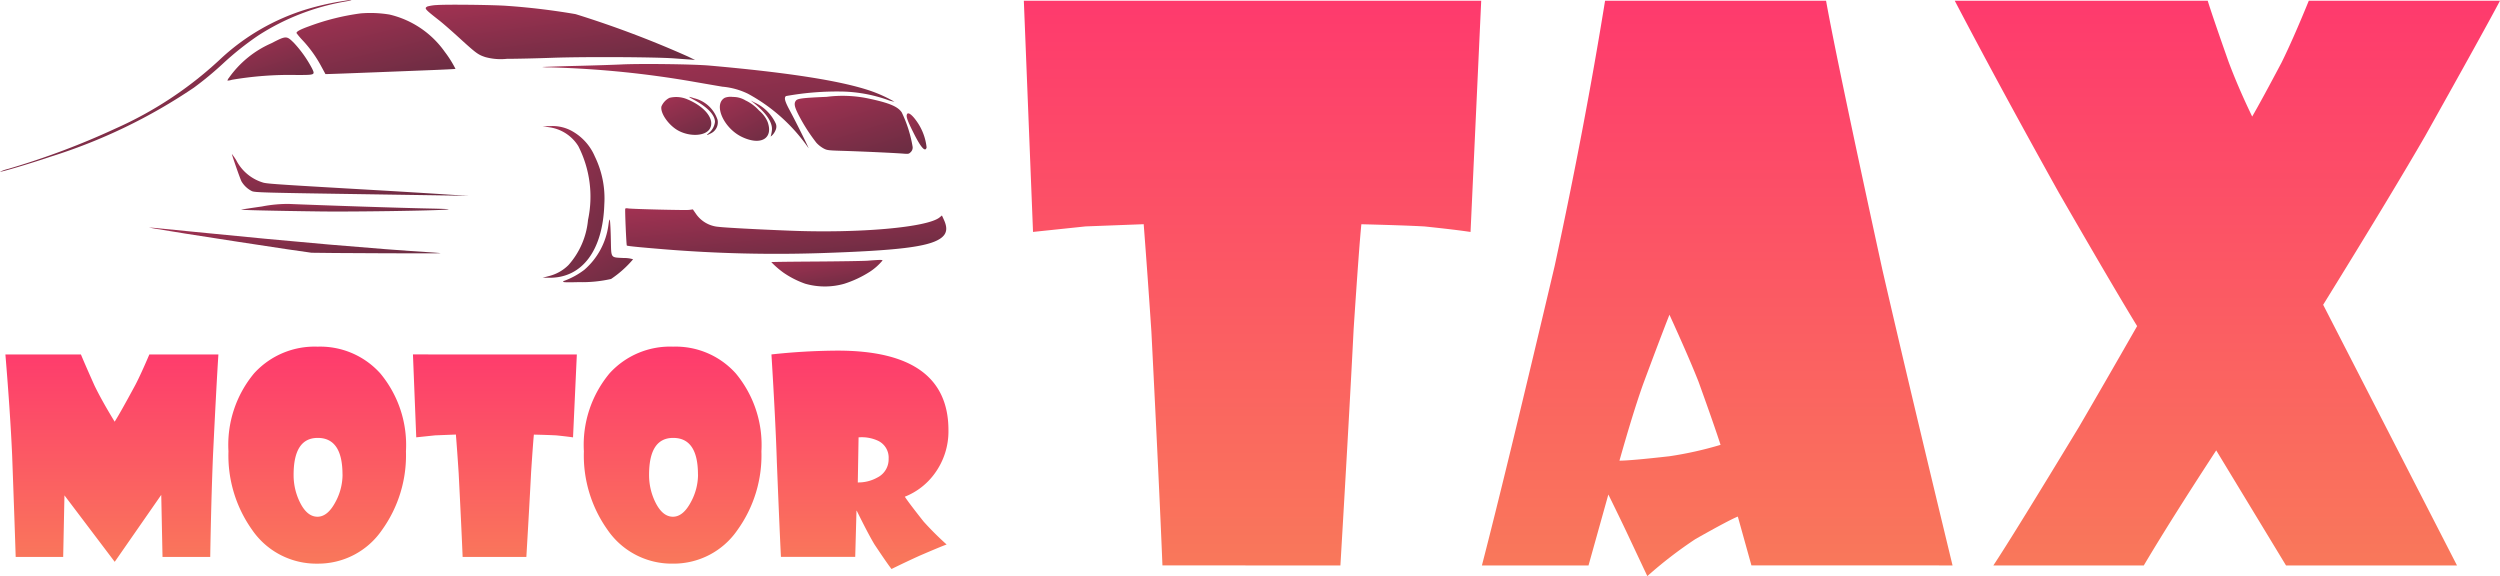 <svg xmlns="http://www.w3.org/2000/svg" xmlns:xlink="http://www.w3.org/1999/xlink" width="197" height="45.397" viewBox="0 0 197 45.397">
  <defs>
    <style>
      .cls-1 {
        fill: url(#linear-gradient);
      }

      .cls-2 {
        fill: url(#linear-gradient-19);
      }
    </style>
    <linearGradient id="linear-gradient" x1="0.5" y1="-2.971" x2="2.922" y2="0.82" gradientUnits="objectBoundingBox">
      <stop offset="0" stop-color="#fe3a6d"/>
      <stop offset="1" stop-color="#452937"/>
    </linearGradient>
    <linearGradient id="linear-gradient-19" x1="0.5" x2="0.5" y2="1" gradientUnits="objectBoundingBox">
      <stop offset="0" stop-color="#fe3a6d"/>
      <stop offset="1" stop-color="#f9795a"/>
    </linearGradient>
  </defs>
  <g id="Group_4" data-name="Group 4" transform="translate(813 707)">
    <g id="_1300231" data-name="1300231" transform="translate(-813 -707)">
      <path id="Path_1" data-name="Path 1" class="cls-1" d="M47.783-510.776c-.047.006-.367.059-.7.112a21.847,21.847,0,0,0-2.516.592,17.35,17.35,0,0,0-6.9,4.014,29.81,29.81,0,0,1-8.147,5.376,60.881,60.881,0,0,1-8.484,3.191,3.156,3.156,0,0,0-.639.225c.047.047,2.38-.645,3.973-1.184a43.128,43.128,0,0,0,11.3-5.441,25.971,25.971,0,0,0,2.309-1.912,23.4,23.4,0,0,1,2.765-2.2,18.429,18.429,0,0,1,6.927-2.688c.308-.059.485-.112.385-.112A1.47,1.47,0,0,0,47.783-510.776Z" transform="translate(-20.394 510.8)"/>
      <path id="Path_2" data-name="Path 2" class="cls-1" d="M587.911-504.523a3.458,3.458,0,0,0-.752.112c-.266.148-.219.2.9,1.078.3.231,1.036.876,1.652,1.439,1.285,1.172,1.439,1.285,2.013,1.474a4.585,4.585,0,0,0,1.693.136c.7,0,2.327-.036,3.612-.083,2.546-.089,8.058-.059,9.562.047.456.036,1.018.077,1.243.089l.414.036-.562-.272a79.862,79.862,0,0,0-8.851-3.339,53.893,53.893,0,0,0-5.388-.651C592.482-504.535,588.746-504.582,587.911-504.523Z" transform="translate(-553.477 504.92)"/>
      <path id="Path_3" data-name="Path 3" class="cls-1" d="M420.062-493.489a18.664,18.664,0,0,0-4.026,1c-.758.272-1.036.426-1.036.551a6.076,6.076,0,0,0,.491.58,9.711,9.711,0,0,1,1.492,2.1c.16.29.29.539.3.551s1.2-.03,8.247-.308c1.083-.041,1.977-.089,2-.1a8.6,8.6,0,0,0-.841-1.338,7.4,7.4,0,0,0-4.358-2.943A9.25,9.25,0,0,0,420.062-493.489Z" transform="translate(-391.637 494.543)"/>
      <path id="Path_4" data-name="Path 4" class="cls-1" d="M326.531-460.479a8.025,8.025,0,0,0-3.339,2.723.544.544,0,0,0-.118.219,1.317,1.317,0,0,0,.349-.065,27.055,27.055,0,0,1,5.1-.379c1.468,0,1.468,0,1.214-.521a9.3,9.3,0,0,0-1.4-1.983C327.733-461.089,327.716-461.089,326.531-460.479Z" transform="translate(-305.152 463.89)"/>
      <path id="Path_5" data-name="Path 5" class="cls-1" d="M748.14-425.575c-.5.024-2.09.077-3.523.112s-2.646.083-2.694.089a4.352,4.352,0,0,0,.681.03,77.723,77.723,0,0,1,11.427,1.16c.651.112,1.6.278,2.1.361a5.73,5.73,0,0,1,2.013.557A13.794,13.794,0,0,1,762.9-419c.136.2-.935-1.966-1.445-2.913-.414-.764-.485-1.036-.32-1.172a22.728,22.728,0,0,1,4.517-.355,11.565,11.565,0,0,1,3.481.651,2.44,2.44,0,0,0,.545.148,11.031,11.031,0,0,0-1.942-.876c-2.333-.781-6.43-1.421-12.581-1.966C753.93-425.6,749.608-425.652,748.14-425.575Z" transform="translate(-699.2 430.655)"/>
      <path id="Path_6" data-name="Path 6" class="cls-1" d="M1080.6-382.775c-1.841.077-2.28.13-2.41.29-.178.219-.13.485.207,1.143a13.991,13.991,0,0,0,1.4,2.185,2.288,2.288,0,0,0,.562.444c.29.154.349.16,1.753.2,1.6.053,3.884.16,4.541.213.4.03.432.024.574-.118a.491.491,0,0,0,.154-.414,9.993,9.993,0,0,0-.859-2.718c-.314-.474-1.03-.764-2.712-1.113A9.878,9.878,0,0,0,1080.6-382.775Z" transform="translate(-1015.465 390.407)"/>
      <path id="Path_7" data-name="Path 7" class="cls-1" d="M901.166-381.7a1.341,1.341,0,0,0-.633.681c-.107.539.61,1.539,1.385,1.93.918.468,2.084.391,2.422-.166.438-.716-.355-1.752-1.788-2.339A2.225,2.225,0,0,0,901.166-381.7Z" transform="translate(-848.413 389.41)"/>
      <path id="Path_8" data-name="Path 8" class="cls-1" d="M938.134-381.636c1.083.574,1.681,1.2,1.687,1.753a1.352,1.352,0,0,1-.462.864c-.249.207-.219.225.1.059a.966.966,0,0,0,.568-1.078,2.575,2.575,0,0,0-1.859-1.711C937.684-381.914,937.672-381.885,938.134-381.636Z" transform="translate(-883.481 389.487)"/>
      <path id="Path_9" data-name="Path 9" class="cls-1" d="M978.8-381.727c-.918.521-.083,2.4,1.362,3.085,1.492.71,2.493.112,2.013-1.2a2.354,2.354,0,0,0-.669-.882,3.363,3.363,0,0,0-1.06-.793,1.871,1.871,0,0,0-1.007-.278A1.294,1.294,0,0,0,978.8-381.727Z" transform="translate(-921.692 389.435)"/>
      <path id="Path_10" data-name="Path 10" class="cls-1" d="M1019.707-376.934c1.012.811,1.522,1.563,1.468,2.161a2.543,2.543,0,0,1-.077.432c-.041.107-.03.1.107-.024a1.177,1.177,0,0,0,.255-.391.66.66,0,0,0,.024-.509,3.384,3.384,0,0,0-1.747-1.705l-.237-.13Z" transform="translate(-960.347 385.016)"/>
      <path id="Path_11" data-name="Path 11" class="cls-1" d="M1227.1-359.818c-.071.178.047.509.509,1.427.592,1.19.941,1.581,1.042,1.172a4.352,4.352,0,0,0-.829-2.125C1227.464-359.836,1227.174-360.025,1227.1-359.818Z" transform="translate(-1155.635 368.835)"/>
      <path id="Path_12" data-name="Path 12" class="cls-1" d="M743.033-342.817a3.21,3.21,0,0,1,2.285,1.486,8.77,8.77,0,0,1,.764,5.82,6.2,6.2,0,0,1-1.539,3.552,3.317,3.317,0,0,1-1.6.882l-.444.118h.539c2.581.018,4.21-2.149,4.328-5.767a7.519,7.519,0,0,0-.746-3.789,4.146,4.146,0,0,0-1.93-2.072,3.165,3.165,0,0,0-1.616-.32l-.574.006Z" transform="translate(-699.747 352.846)"/>
      <path id="Path_13" data-name="Path 13" class="cls-1" d="M329-305.916c0,.089.651,1.96.758,2.161a1.986,1.986,0,0,0,.823.77c.249.107.912.124,9.7.255l5.861.089,1.539.03-1.776-.112c-.977-.065-3.162-.2-4.855-.3-8.141-.468-9.135-.533-9.538-.622a3.508,3.508,0,0,1-2.167-1.776A5.114,5.114,0,0,0,329-305.916Z" transform="translate(-310.729 318.047)"/>
      <path id="Path_14" data-name="Path 14" class="cls-1" d="M343.042-239.263c-.829.118-1.563.231-1.628.249-.142.03,2.516.095,6.187.142,2.528.036,9.041-.059,10.035-.148.343-.03-.059-.053-1.451-.083-2.356-.047-8.52-.255-11.042-.361A10.617,10.617,0,0,0,343.042-239.263Z" transform="translate(-322.402 255.533)"/>
      <path id="Path_15" data-name="Path 15" class="cls-1" d="M852.4-233.6c-.035.053.083,2.848.124,2.9s1.427.172,2.984.3a108.986,108.986,0,0,0,12.256.3c6.075-.2,8.484-.491,9.455-1.143.521-.349.61-.8.284-1.5l-.148-.326-.178.148c-.941.793-6.347,1.273-11.871,1.048-2.552-.1-5.08-.237-5.559-.3a2.38,2.38,0,0,1-1.788-1.042l-.231-.332-.308.041c-.314.036-4.446-.065-4.8-.118C852.52-233.647,852.419-233.636,852.4-233.6Z" transform="translate(-803.13 250.047)"/>
      <path id="Path_16" data-name="Path 16" class="cls-1" d="M773.564-218.144a5.651,5.651,0,0,1-1.9,3.535,6.154,6.154,0,0,1-1.587.87.073.073,0,0,0-.077.071c0,.047.314.053,1.231.03a10.367,10.367,0,0,0,2.54-.249,8.43,8.43,0,0,0,1.735-1.551,2.251,2.251,0,0,0-.722-.1c-1.078-.059-.995.059-1.03-1.456-.012-.7-.047-1.362-.071-1.474C773.641-218.647,773.629-218.612,773.564-218.144Z" transform="translate(-725.619 235.87)"/>
      <path id="Path_17" data-name="Path 17" class="cls-1" d="M218.974-207.817c1.279.237,11.96,1.877,12.344,1.9.243.012,2.789.03,5.654.041,4.659.018,5.086.012,4.026-.053-4.8-.3-10.977-.841-19.094-1.652-1.451-.148-2.806-.278-3.02-.3l-.385-.024Z" transform="translate(-206.771 225.833)"/>
      <path id="Path_18" data-name="Path 18" class="cls-1" d="M1054.578-164.756c-.373.024-2.232.053-4.127.065s-3.452.03-3.452.047a7.092,7.092,0,0,0,.965.835,7.292,7.292,0,0,0,1.7.864,5.6,5.6,0,0,0,3.079.006,8.559,8.559,0,0,0,2.019-.947,4.5,4.5,0,0,0,1-.888C1055.762-164.833,1055.543-164.833,1054.578-164.756Z" transform="translate(-986.219 185.3)"/>
    </g>
    <path id="Path_20" data-name="Path 20" class="cls-2" d="M18.686-73.374q-.145,2.181-.426,7.956-.145,3.552-.218,8h-3.76l-.1-4.892-3.666,5.276L6.555-62.271l-.1,4.85H2.712q-.073-2.378-.28-8.039-.145-3.261-.53-7.914H7.853q.312.758,1.07,2.451.582,1.2,1.589,2.846.447-.706,1.641-2.918.426-.82,1.091-2.378ZM33.465-65.74a10.077,10.077,0,0,1-1.89,6.2A6.087,6.087,0,0,1,26.5-56.891a6.13,6.13,0,0,1-5.162-2.669,10.1,10.1,0,0,1-1.859-6.18A8.814,8.814,0,0,1,21.5-71.889a6.44,6.44,0,0,1,5-2.1,6.365,6.365,0,0,1,4.944,2.108A8.822,8.822,0,0,1,33.465-65.74Zm-5,1.828q0-2.887-1.953-2.887-1.9,0-1.9,2.908a4.827,4.827,0,0,0,.5,2.171q.561,1.132,1.381,1.132.8,0,1.413-1.153A4.547,4.547,0,0,0,28.469-63.912Zm18.466-9.462-.3,6.533q-.405-.062-1.3-.156-.55-.031-1.786-.062-.062.613-.218,2.96-.114,2.275-.374,6.678H37.931q-.083-2.1-.312-6.6-.1-1.558-.218-3.043L35.761-67l-1.485.156-.26-6.533ZM61.476-65.74a10.077,10.077,0,0,1-1.89,6.2,6.087,6.087,0,0,1-5.079,2.648,6.13,6.13,0,0,1-5.162-2.669,10.1,10.1,0,0,1-1.859-6.18,8.814,8.814,0,0,1,2.025-6.149,6.44,6.44,0,0,1,5-2.1,6.365,6.365,0,0,1,4.944,2.108A8.822,8.822,0,0,1,61.476-65.74Zm-5,1.828q0-2.887-1.953-2.887-1.9,0-1.9,2.908a4.828,4.828,0,0,0,.5,2.171q.561,1.132,1.381,1.132.8,0,1.413-1.153A4.547,4.547,0,0,0,56.481-63.912ZM76.214-67.4a5.618,5.618,0,0,1-1.07,3.386,5.312,5.312,0,0,1-2.368,1.849q.3.467,1.485,1.963A24.194,24.194,0,0,0,76.069-58.4q-.488.177-2.15.893-1.163.53-2.191,1.039-.3-.374-1.34-1.932-.478-.789-1.4-2.659h-.021l-.1,3.635H63.014q-.114-2.264-.322-7.468-.093-3.064-.426-8.485a50.062,50.062,0,0,1,5.214-.3Q76.214-73.675,76.214-67.4ZM71.5-65.159a1.467,1.467,0,0,0-.831-1.413,3.064,3.064,0,0,0-1.537-.27l-.062,3.552a3.052,3.052,0,0,0,1.537-.384A1.6,1.6,0,0,0,71.5-65.159Z" transform="translate(-814.476 -605.694)"/>
    <path id="Path_19" data-name="Path 19" class="cls-2" d="M38.37-198.75l-.84,18.223q-1.13-.174-3.621-.435-1.535-.087-4.983-.174-.174,1.709-.608,8.257-.319,6.345-1.043,18.629H13.251q-.232-5.852-.869-18.4-.29-4.346-.608-8.489l-4.578.174-4.143.435L2.329-198.75Zm37.142,44.5H59.664L58.592-158.1q-.666.261-3.332,1.767a33.26,33.26,0,0,0-3.8,2.926l-1.651-3.506q-.493-1.043-1.42-2.926l-1.564,5.592h-8.4q1.854-7.156,5.736-23.612,2.376-11.009,3.969-20.889H65.545q.811,4.549,4.433,21.178Q71.977-168.88,75.512-154.249Zm-18.281-9.5q-.493-1.535-1.738-4.983-.753-1.912-2.289-5.273-.666,1.68-2.086,5.5-.782,2.2-1.854,6,.869,0,3.94-.348A28.515,28.515,0,0,0,57.231-163.752Zm61.42-35q-1.159,2.2-5.881,10.633-2.694,4.664-8.054,13.327l10.546,20.541H101.789l-5.5-9.068q-3.592,5.5-5.707,9.068H78.728q1.535-2.318,6.75-10.922,2.028-3.477,4.578-7.938-1.912-3.129-6.171-10.517-4.635-8.315-8.2-15.123H95.618q.377,1.217,1.622,4.751.753,2.028,1.883,4.375.724-1.246,2.318-4.259.927-1.883,2.144-4.867Z" transform="translate(-734.651 -508.194)"/>
  </g>
</svg>
